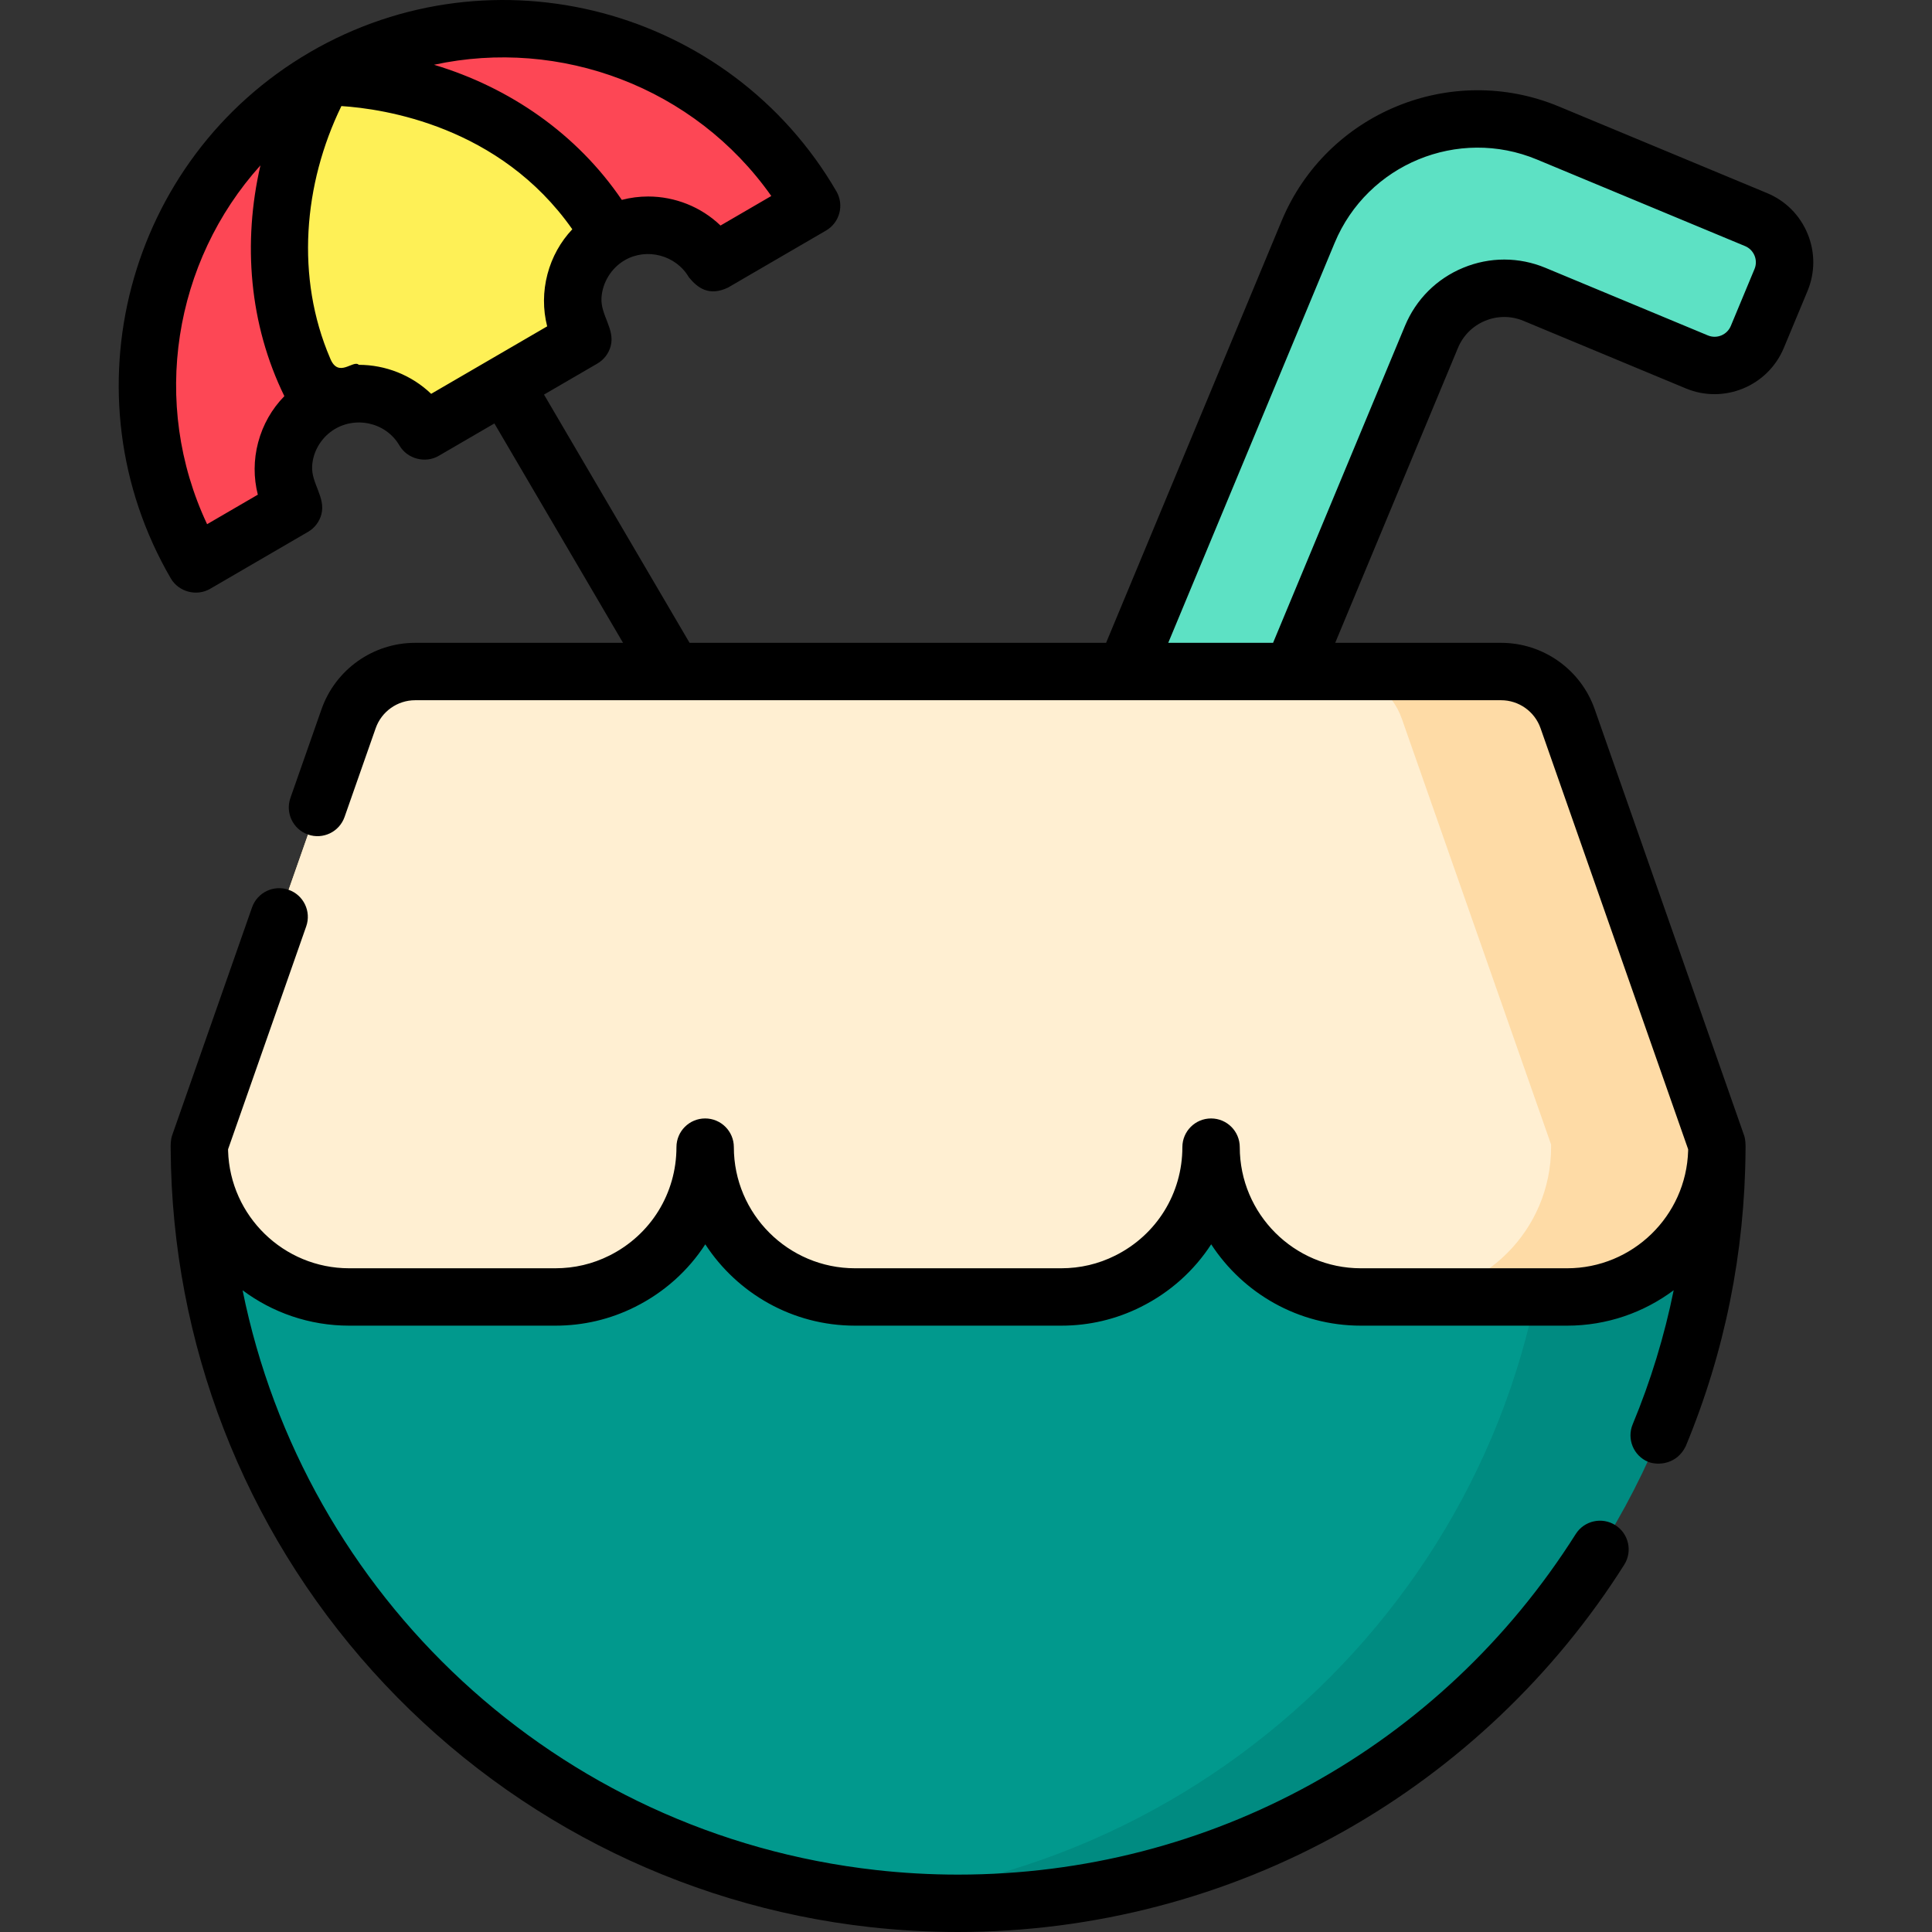 <svg id="Capa_1" enable-background="new 0 0 504.961 504.961" height="512" viewBox="0 0 504.961 504.961" width="512" xmlns="http://www.w3.org/2000/svg"><rect x="0" y="0" width="504.961" height="504.961" fill="#333333" stroke="none"/><g><g><path d="m448.744 299.149c0 109.519-88.792 198.311-198.323 198.311-7.533 0-14.973-.418-22.297-1.244-99.034-11.079-176.026-95.081-176.026-197.067z" fill="#008b81"/><path d="m405.406 299.149c0 101.975-78.248 185.989-177.282 197.067-99.034-11.079-176.026-95.081-176.026-197.067z" fill="#01998d"/><path d="m448.746 299.153v.67c0 21.63-17.54 39.16-39.17 39.16h-53.88c-21.63 0-39.16-17.53-39.16-39.16 0 15.34-8.83 28.62-21.68 35.04-5.27 2.64-11.21 4.12-17.5 4.12h-53.87c-21.63 0-39.18-17.53-39.18-39.16 0 15.34-8.82 28.62-21.66 35.04-5.27 2.64-11.21 4.12-17.5 4.12h-53.88c-21.63 0-39.17-17.53-39.17-39.16v-.67l39.02-111.31c2.59-7.38 9.56-12.33 17.39-12.33h283.84c7.82 0 14.79 4.95 17.38 12.33z" fill="#fedba6"/><path d="m405.406 299.153v.67c0 21.63-17.53 39.16-39.16 39.16h-10.55c-21.63 0-39.16-17.53-39.16-39.16 0 15.34-8.83 28.62-21.68 35.04-5.27 2.64-11.21 4.12-17.5 4.12h-53.87c-21.63 0-39.18-17.53-39.18-39.16 0 15.34-8.82 28.62-21.66 35.04-5.27 2.64-11.21 4.12-17.5 4.12h-53.88c-21.63 0-39.17-17.53-39.17-39.16v-.67l39.02-111.31c2.59-7.38 9.56-12.33 17.39-12.33h240.5c7.82 0 14.8 4.95 17.38 12.33z" fill="#ffefd2"/><path d="m465.496 73.193-6.2 14.89c-2.57 6.16-9.63 9.08-15.79 6.51l-42.44-17.66c-10.5-4.37-22.56.61-26.93 11.12l-28.4 68.25-8 19.21h-43.64l8-19.21 39.81-95.7c10.18-24.45 38.23-36.01 62.67-25.84l54.4 22.63c6.16 2.56 9.08 9.641 6.52 15.8z" fill="#5de1c4"/><path d="m152.366 88.534-41.48 24.13c-5.48-9.43-17.57-12.62-27-7.14-24.85-42.71.38-84.53.91-85.41.01-.01.01-.01.01-.01s49.6-1.73 74.7 41.43c-9.43 5.48-12.62 17.579-7.14 27z" fill="#fef056"/><g fill="#fd4755"><path d="m84.796 20.113c-.53.88-25.76 42.7-.91 85.41-9.43 5.49-12.63 17.58-7.14 27l-25.61 14.9c-25.86-44.45-10.79-101.44 33.66-127.31z"/><path d="m212.126 53.774-25.61 14.9c-5.49-9.43-17.58-12.63-27.01-7.14-25.1-43.16-74.7-41.43-74.7-41.43 44.45-25.85 101.46-10.781 127.32 33.67z"/></g></g><path d="m472.439 61.083c-1.996-4.839-5.755-8.608-10.582-10.614l-54.4-22.63c-28.214-11.739-60.727 1.663-72.476 29.884l-45.886 110.291h-108.863l-38.046-64.882 13.951-8.116c1.719-1 2.971-2.642 3.479-4.565 1.174-4.441-2.677-8.088-2.409-12.589.24-4.039 2.575-7.813 6.067-9.843 5.761-3.35 13.404-1.334 16.759 4.43 2.234 2.752 5.253 5.105 10.253 2.709l25.61-14.9c3.581-2.083 4.794-6.674 2.711-10.254-27.896-47.953-89.61-64.275-137.572-36.384-.013.008-.024.018-.037.026-47.929 27.913-64.235 89.611-36.346 137.55 2.037 3.502 6.744 4.753 10.254 2.711l25.61-14.9c1.72-1.001 2.972-2.644 3.48-4.568 1.172-4.435-2.653-8.076-2.414-12.583.198-3.722 2.226-7.206 5.276-9.296 5.784-3.965 13.975-2.265 17.542 3.873 2.036 3.502 6.746 4.759 10.255 2.714l14.563-8.472 33.623 57.34h-54.337c-10.993 0-20.825 6.971-24.468 17.349l-8.133 23.199c-1.371 3.909.688 8.188 4.596 9.56 3.91 1.366 8.188-.688 9.559-4.597l8.132-23.196c1.536-4.375 5.68-7.314 10.313-7.314h283.84c4.627 0 8.768 2.939 10.303 7.312l38.581 110.058c-.001.131-.004.261-.005.392-.506 17.019-14.505 30.708-31.649 30.708h-53.88c-17.458 0-31.66-14.203-31.66-31.66 0-4.143-3.358-7.5-7.5-7.5s-7.5 3.357-7.5 7.5c0 12.072-6.718 22.928-17.54 28.335-4.404 2.206-9.161 3.325-14.14 3.325h-53.87c-17.469 0-31.68-14.203-31.68-31.66 0-4.143-3.358-7.5-7.5-7.5s-7.5 3.357-7.5 7.5c0 12.074-6.711 22.931-17.52 28.335-4.404 2.206-9.161 3.325-14.14 3.325h-53.88c-17.135 0-31.128-13.675-31.648-30.681-.001-.141-.004-.281-.005-.422l20.423-58.258c1.371-3.909-.688-8.188-4.597-9.56-3.908-1.369-8.188.688-9.559 4.597l-20.862 59.513c-.449 1.281-.425 2.587-.403 3.92.351 50.415 19.057 98.732 52.785 136.199 33.791 37.537 79.92 61.289 129.885 66.879 7.605.856 15.389 1.291 23.137 1.291 35.36 0 70.24-9.119 100.87-26.371 29.688-16.723 55.012-40.797 73.232-69.622 2.213-3.502 1.169-8.134-2.332-10.348-3.5-2.214-8.134-1.168-10.347 2.332-35.231 55.734-95.576 89.009-161.423 89.009-7.189 0-14.408-.402-21.463-1.197-83.628-9.356-149.432-71.768-165.552-151.529 7.781 5.807 17.425 9.249 27.859 9.249h53.88c7.333 0 14.351-1.653 20.854-4.912 7.65-3.824 13.906-9.505 18.343-16.35 8.334 12.79 22.767 21.262 39.143 21.262h53.87c7.333 0 14.351-1.653 20.852-4.911 7.657-3.825 13.919-9.507 18.36-16.354 8.331 12.791 22.759 21.265 39.128 21.265h53.88c10.44 0 20.09-3.446 27.873-9.259-2.424 11.969-5.997 23.681-10.719 35.052-1.589 3.826.224 8.215 4.05 9.804 2.734 1.05 7.525.576 9.803-4.05 10.215-24.597 15.469-50.661 15.645-77.486.02-1.318.041-2.606-.404-3.872l-39.021-111.313c-3.642-10.375-13.47-17.346-24.457-17.346h-43.363l32.078-77.08c1.345-3.234 3.868-5.751 7.104-7.088 3.234-1.336 6.792-1.332 10.02.013l42.434 17.657c9.958 4.152 21.44-.577 25.601-10.549l6.202-14.896c2.01-4.831 2.016-10.154.02-14.991zm-270.848-9.857-13.271 7.721c-5.129-4.921-11.962-7.589-18.926-7.589-2.296 0-4.608.29-6.876.886-11.701-17.218-29.235-29.357-49.082-35.318 32.956-7.137 68.078 5.813 88.155 34.3zm-134.12 64.406c-1.203 4.549-1.214 9.224-.083 13.659l-13.259 7.715c-14.881-31.616-8.707-68.657 13.939-93.78-4.659 20.234-2.922 41.566 6.255 60.313-3.265 3.329-5.628 7.464-6.852 12.093zm45.221-12.697c-5.125-4.917-11.955-7.583-18.918-7.583-1.435-1.439-5.33 3.687-7.49-1.719-9.059-21.105-6.992-45.497 2.944-65.911 11.015.706 41.372 5.152 60.354 32.199-3.077 3.262-5.309 7.26-6.487 11.719-1.202 4.548-1.213 9.223-.083 13.658zm345.88-32.625-6.198 14.886c-.974 2.334-3.657 3.445-5.987 2.473l-42.439-17.659c-6.929-2.885-14.567-2.895-21.508-.028-6.938 2.865-12.346 8.261-15.228 15.191l-34.476 82.841h-27.394l43.488-104.528c8.57-20.583 32.283-30.361 52.866-21.798l54.403 22.631c1.128.469 2.007 1.352 2.475 2.484.467 1.134.466 2.381-.002 3.507z"/></g></svg>